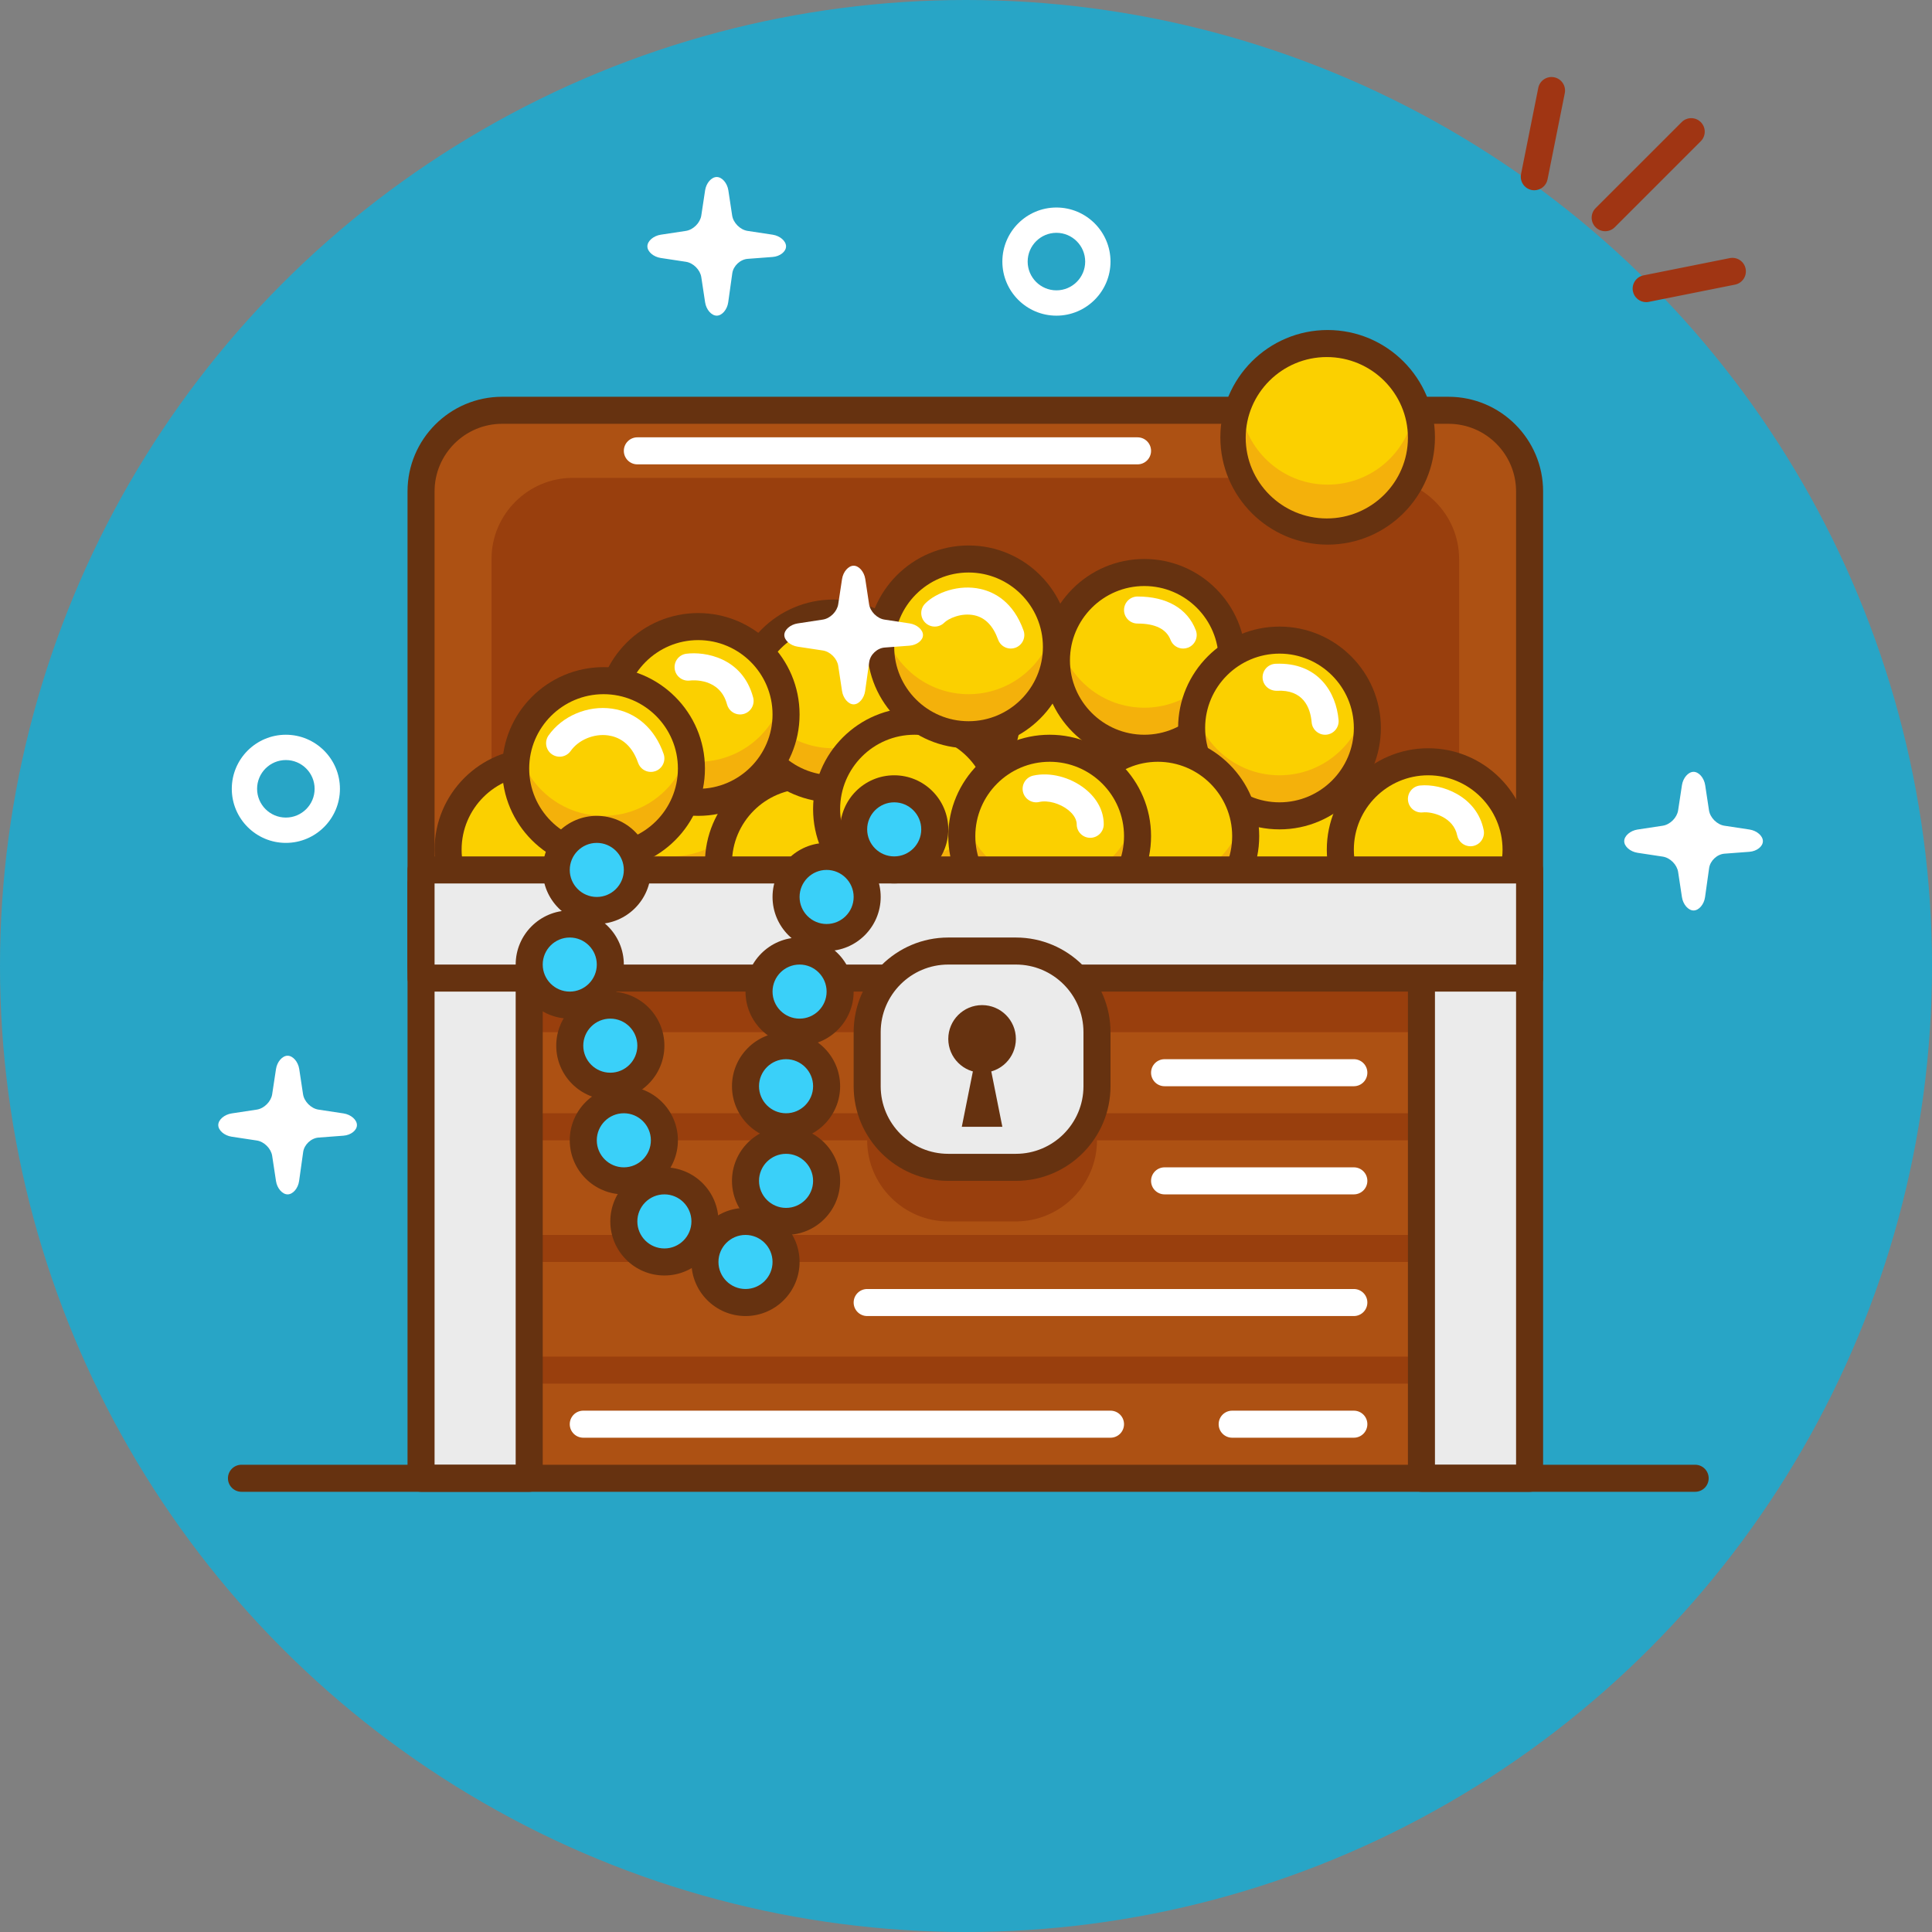 <?xml version="1.0" encoding="UTF-8"?>
<svg width="460px" height="460px" viewBox="0 0 460 460" version="1.1" xmlns="http://www.w3.org/2000/svg" xmlns:xlink="http://www.w3.org/1999/xlink">
    <rect x="0" y="0" width="460" height="460" fill="#808080" stroke="none"/>
    <!-- Generator: Sketch 3.8.1 (29687) - http://www.bohemiancoding.com/sketch -->
    <title>Group 5</title>
    <desc>Created with Sketch.</desc>
    <defs>
        <polygon id="path-1" points="0 412 412 412 412 0 0 0"></polygon>
    </defs>
    <g id="Page-1" stroke="none" stroke-width="1" fill="none" fill-rule="evenodd">
        <g id="Desktop-HD" transform="translate(-198, 88) scale(1, -1) translate(198, -88) translate(-918, -424)">
            <g id="Group-5" transform="translate(918, 140)">
                <circle id="Oval-137" fill="#28A5C6" cx="230" cy="230" r="230"></circle>
                <g id="Page-1" transform="translate(229, 240) scale(1, -1) translate(-229, -240) translate(23, 34)">
                    <path d="M228.528,41.433 C224.753,41.433 221.682,44.507 221.682,48.283 C221.682,52.058 224.753,55.129 228.528,55.129 C232.307,55.129 235.378,52.058 235.378,48.283 C235.378,44.507 232.307,41.433 228.528,41.433 M228.528,61.158 C221.431,61.158 215.657,55.383 215.657,48.283 C215.657,41.182 221.431,35.408 228.528,35.408 C235.629,35.408 241.407,41.182 241.407,48.283 C241.407,55.383 235.629,61.158 228.528,61.158" id="Fill-3" fill="#FFFFFF"></path>
                    <path d="M45.06,166.965 C41.284,166.965 38.213,170.039 38.213,173.814 C38.213,177.59 41.284,180.66 45.06,180.66 C48.838,180.66 51.909,177.59 51.909,173.814 C51.909,170.039 48.838,166.965 45.06,166.965 M45.06,186.689 C37.962,186.689 32.188,180.915 32.188,173.814 C32.188,166.714 37.962,160.939 45.06,160.939 C52.16,160.939 57.938,166.714 57.938,173.814 C57.938,180.915 52.16,186.689 45.06,186.689" id="Fill-5" fill="#FFFFFF"></path>
                    <path d="M396.736,186.279 C396.736,185.02 395.304,183.775 393.556,183.507 L387.563,182.6 C385.815,182.333 384.167,180.685 383.903,178.934 L382.998,172.953 C382.734,171.202 381.489,169.77 380.23,169.77 C378.975,169.77 377.726,171.202 377.462,172.95 L376.554,178.937 C376.291,180.685 374.643,182.333 372.895,182.6 L366.898,183.507 C365.15,183.775 363.718,185.02 363.718,186.279 C363.718,187.537 365.15,188.783 366.898,189.047 L372.892,189.955 C374.643,190.218 376.291,191.866 376.554,193.614 L377.462,199.601 C377.726,201.349 378.975,202.781 380.23,202.781 C381.489,202.781 382.722,201.349 382.966,199.595 L383.935,192.684 C384.183,190.93 385.828,189.388 387.592,189.256 L393.527,188.809 C395.291,188.677 396.736,187.537 396.736,186.279" id="Fill-7" fill="#FFFFFF"></path>
                    <path d="M164.156,44.654 C164.156,43.395 162.724,42.15 160.973,41.882 L154.986,40.975 C153.235,40.708 151.587,39.06 151.323,37.309 L150.419,31.328 C150.155,29.577 148.909,28.145 147.65,28.145 C146.392,28.145 145.146,29.577 144.882,31.325 L143.975,37.312 C143.711,39.06 142.063,40.708 140.312,40.975 L134.322,41.882 C132.571,42.15 131.138,43.395 131.138,44.654 C131.138,45.912 132.571,47.158 134.322,47.422 L140.312,48.33 C142.063,48.593 143.711,50.241 143.975,51.989 L144.882,57.976 C145.146,59.724 146.392,61.156 147.65,61.156 C148.909,61.156 150.139,59.724 150.386,57.97 L151.355,51.059 C151.603,49.305 153.248,47.763 155.012,47.631 L160.947,47.184 C162.711,47.052 164.156,45.912 164.156,44.654" id="Fill-9" fill="#FFFFFF"></path>
                    <path d="M61.986,253.872 C61.986,252.614 60.554,251.368 58.803,251.101 L52.816,250.193 C51.065,249.926 49.417,248.278 49.153,246.527 L48.248,240.547 C47.984,238.796 46.739,237.363 45.48,237.363 C44.222,237.363 42.976,238.796 42.712,240.544 L41.804,246.53 C41.541,248.278 39.893,249.926 38.142,250.193 L32.151,251.101 C30.4,251.368 28.968,252.614 28.968,253.872 C28.968,255.131 30.4,256.377 32.151,256.641 L38.142,257.548 C39.893,257.812 41.541,259.46 41.804,261.208 L42.712,267.195 C42.976,268.943 44.222,270.375 45.48,270.375 C46.739,270.375 47.972,268.943 48.216,267.188 L49.185,260.278 C49.433,258.524 51.078,256.982 52.842,256.85 L58.777,256.402 C60.541,256.27 61.986,255.131 61.986,253.872" id="Fill-11" fill="#FFFFFF"></path>
                    <path d="M77.25,103 C77.25,92.378 85.941,83.688 96.562,83.688 L321.875,83.688 C332.497,83.688 341.188,92.378 341.188,103 L341.188,215.656 C341.188,226.278 332.497,234.969 321.875,234.969 L96.562,234.969 C85.941,234.969 77.25,226.278 77.25,215.656 L77.25,103 Z" id="Fill-13" fill="#AD5113"></path>
                    <path d="M96.562,86.906 C87.688,86.906 80.469,94.126 80.469,103 L80.469,215.656 C80.469,224.53 87.688,231.75 96.562,231.75 L321.875,231.75 C330.749,231.75 337.969,224.53 337.969,215.656 L337.969,103 C337.969,94.126 330.749,86.906 321.875,86.906 L96.562,86.906 Z M321.875,238.188 L96.562,238.188 C84.138,238.188 74.031,228.077 74.031,215.656 L74.031,103 C74.031,90.576 84.138,80.469 96.562,80.469 L321.875,80.469 C334.296,80.469 344.406,90.576 344.406,103 L344.406,215.656 C344.406,228.077 334.296,238.188 321.875,238.188 L321.875,238.188 Z" id="Fill-15" fill="#663210"></path>
                    <path d="M94.029,119.094 C94.029,108.472 102.72,99.781 113.342,99.781 L305.095,99.781 C315.717,99.781 324.408,108.472 324.408,119.094 L324.408,193.125 C324.408,203.747 315.717,212.438 305.095,212.438 L113.342,212.438 C102.72,212.438 94.029,203.747 94.029,193.125 L94.029,119.094 Z" id="Fill-17" fill="#993F0D"></path>
                    <mask id="mask-2" fill="white">
                        <use xlink:href="#path-1"></use>
                    </mask>
                    <g id="Clip-20"></g>
                    <polygon id="Fill-19" fill="#AD5113" mask="url(#mask-2)" points="77.25 337.969 341.188 337.969 341.188 193.125 77.25 193.125"></polygon>
                    <polygon id="Fill-21" fill="#993F0D" mask="url(#mask-2)" points="77.25 231.75 341.188 231.75 341.188 206 77.25 206"></polygon>
                    <polygon id="Fill-22" fill="#993F0D" mask="url(#mask-2)" points="77.25 315.438 341.188 315.438 341.188 309 77.25 309"></polygon>
                    <polygon id="Fill-23" fill="#993F0D" mask="url(#mask-2)" points="77.25 286.469 341.188 286.469 341.188 280.031 77.25 280.031"></polygon>
                    <polygon id="Fill-24" fill="#993F0D" mask="url(#mask-2)" points="77.25 257.5 341.188 257.5 341.188 251.062 77.25 251.062"></polygon>
                    <polygon id="Fill-25" fill="#EBEBEB" mask="url(#mask-2)" points="77.25 337.969 103 337.969 103 196.344 77.25 196.344"></polygon>
                    <polygon id="Fill-26" fill="#EBEBEB" mask="url(#mask-2)" points="315.438 337.969 341.188 337.969 341.188 196.344 315.438 196.344"></polygon>
                    <path d="M125.531,188.297 C125.531,199.852 116.165,209.219 104.609,209.219 C93.054,209.219 83.688,199.852 83.688,188.297 C83.688,176.742 93.054,167.375 104.609,167.375 C116.165,167.375 125.531,176.742 125.531,188.297" id="Fill-27" fill="#FBD000" mask="url(#mask-2)"></path>
                    <path d="M104.609,199.562 C94.718,199.562 86.452,192.69 84.27,183.469 C83.903,185.02 83.688,186.63 83.688,188.297 C83.688,199.852 93.054,209.219 104.609,209.219 C116.165,209.219 125.531,199.852 125.531,188.297 C125.531,186.63 125.316,185.02 124.949,183.469 C122.766,192.69 114.501,199.562 104.609,199.562" id="Fill-28" fill="#F4B10B" mask="url(#mask-2)"></path>
                    <path d="M104.609,170.594 C94.847,170.594 86.906,178.534 86.906,188.297 C86.906,198.059 94.847,206 104.609,206 C114.372,206 122.312,198.059 122.312,188.297 C122.312,178.534 114.372,170.594 104.609,170.594 M104.609,212.438 C91.297,212.438 80.469,201.61 80.469,188.297 C80.469,174.984 91.297,164.156 104.609,164.156 C117.922,164.156 128.75,174.984 128.75,188.297 C128.75,201.61 117.922,212.438 104.609,212.438" id="Fill-29" fill="#663210" mask="url(#mask-2)"></path>
                    <path d="M157.719,178.641 C157.719,190.196 148.352,199.562 136.797,199.562 C125.242,199.562 115.875,190.196 115.875,178.641 C115.875,167.085 125.242,157.719 136.797,157.719 C148.352,157.719 157.719,167.085 157.719,178.641" id="Fill-30" fill="#FBD000" mask="url(#mask-2)"></path>
                    <path d="M136.797,189.906 C126.906,189.906 118.64,183.034 116.458,173.812 C116.091,175.364 115.875,176.973 115.875,178.641 C115.875,190.196 125.242,199.562 136.797,199.562 C148.352,199.562 157.719,190.196 157.719,178.641 C157.719,176.973 157.503,175.364 157.136,173.812 C154.954,183.034 146.688,189.906 136.797,189.906" id="Fill-31" fill="#F4B10B" mask="url(#mask-2)"></path>
                    <path d="M136.797,160.938 C127.034,160.938 119.094,168.878 119.094,178.641 C119.094,188.403 127.034,196.344 136.797,196.344 C146.559,196.344 154.5,188.403 154.5,178.641 C154.5,168.878 146.559,160.938 136.797,160.938 M136.797,202.781 C123.484,202.781 112.656,191.953 112.656,178.641 C112.656,165.328 123.484,154.5 136.797,154.5 C150.11,154.5 160.938,165.328 160.938,178.641 C160.938,191.953 150.11,202.781 136.797,202.781" id="Fill-32" fill="#663210" mask="url(#mask-2)"></path>
                    <path d="M189.906,191.516 C189.906,203.071 180.54,212.438 168.984,212.438 C157.429,212.438 148.062,203.071 148.062,191.516 C148.062,179.96 157.429,170.594 168.984,170.594 C180.54,170.594 189.906,179.96 189.906,191.516" id="Fill-33" fill="#FBD000" mask="url(#mask-2)"></path>
                    <path d="M168.984,202.781 C159.093,202.781 150.827,195.909 148.645,186.688 C148.278,188.239 148.062,189.848 148.062,191.516 C148.062,203.071 157.429,212.438 168.984,212.438 C180.54,212.438 189.906,203.071 189.906,191.516 C189.906,189.848 189.694,188.239 189.324,186.688 C187.141,195.909 178.872,202.781 168.984,202.781" id="Fill-34" fill="#F4B10B" mask="url(#mask-2)"></path>
                    <path d="M168.984,173.812 C159.222,173.812 151.281,181.753 151.281,191.516 C151.281,201.278 159.222,209.219 168.984,209.219 C178.747,209.219 186.688,201.278 186.688,191.516 C186.688,181.753 178.747,173.812 168.984,173.812 M168.984,215.656 C155.672,215.656 144.844,204.828 144.844,191.516 C144.844,178.203 155.672,167.375 168.984,167.375 C182.297,167.375 193.125,178.203 193.125,191.516 C193.125,204.828 182.297,215.656 168.984,215.656" id="Fill-35" fill="#663210" mask="url(#mask-2)"></path>
                    <path d="M257.5,165.766 C257.5,177.321 248.133,186.688 236.578,186.688 C225.023,186.688 215.656,177.321 215.656,165.766 C215.656,154.21 225.023,144.844 236.578,144.844 C248.133,144.844 257.5,154.21 257.5,165.766" id="Fill-36" fill="#FBD000" mask="url(#mask-2)"></path>
                    <path d="M236.578,177.031 C226.69,177.031 218.421,170.159 216.239,160.938 C215.869,162.489 215.656,164.098 215.656,165.766 C215.656,177.321 225.023,186.688 236.578,186.688 C248.133,186.688 257.5,177.321 257.5,165.766 C257.5,164.098 257.288,162.489 256.917,160.938 C254.735,170.159 246.466,177.031 236.578,177.031" id="Fill-37" fill="#F4B10B" mask="url(#mask-2)"></path>
                    <path d="M236.578,148.062 C226.819,148.062 218.875,156.003 218.875,165.766 C218.875,175.528 226.819,183.469 236.578,183.469 C246.337,183.469 254.281,175.528 254.281,165.766 C254.281,156.003 246.337,148.062 236.578,148.062 M236.578,189.906 C223.265,189.906 212.438,179.078 212.438,165.766 C212.438,152.453 223.265,141.625 236.578,141.625 C249.891,141.625 260.719,152.453 260.719,165.766 C260.719,179.078 249.891,189.906 236.578,189.906" id="Fill-38" fill="#663210" mask="url(#mask-2)"></path>
                    <path d="M270.375,143.234 C270.375,154.79 261.008,164.156 249.453,164.156 C237.898,164.156 228.531,154.79 228.531,143.234 C228.531,131.679 237.898,122.312 249.453,122.312 C261.008,122.312 270.375,131.679 270.375,143.234" id="Fill-39" fill="#FBD000" mask="url(#mask-2)"></path>
                    <path d="M249.453,154.5 C239.565,154.5 231.296,147.628 229.114,138.406 C228.744,139.958 228.531,141.567 228.531,143.234 C228.531,154.79 237.898,164.156 249.453,164.156 C261.008,164.156 270.375,154.79 270.375,143.234 C270.375,141.567 270.163,139.958 269.792,138.406 C267.61,147.628 259.341,154.5 249.453,154.5" id="Fill-40" fill="#F4B10B" mask="url(#mask-2)"></path>
                    <path d="M249.453,125.531 C239.694,125.531 231.75,133.472 231.75,143.234 C231.75,152.997 239.694,160.938 249.453,160.938 C259.212,160.938 267.156,152.997 267.156,143.234 C267.156,133.472 259.212,125.531 249.453,125.531 M249.453,167.375 C236.14,167.375 225.312,156.547 225.312,143.234 C225.312,129.922 236.14,119.094 249.453,119.094 C262.766,119.094 273.594,129.922 273.594,143.234 C273.594,156.547 262.766,167.375 249.453,167.375" id="Fill-41" fill="#663210" mask="url(#mask-2)"></path>
                    <path d="M312.219,191.516 C312.219,203.071 302.852,212.438 291.297,212.438 C279.742,212.438 270.375,203.071 270.375,191.516 C270.375,179.96 279.742,170.594 291.297,170.594 C302.852,170.594 312.219,179.96 312.219,191.516" id="Fill-42" fill="#FBD000" mask="url(#mask-2)"></path>
                    <path d="M291.297,202.781 C281.409,202.781 273.14,195.909 270.958,186.688 C270.587,188.239 270.375,189.848 270.375,191.516 C270.375,203.071 279.742,212.438 291.297,212.438 C302.852,212.438 312.219,203.071 312.219,191.516 C312.219,189.848 312.006,188.239 311.636,186.688 C309.454,195.909 301.185,202.781 291.297,202.781" id="Fill-43" fill="#F4B10B" mask="url(#mask-2)"></path>
                    <path d="M291.297,173.812 C281.538,173.812 273.594,181.753 273.594,191.516 C273.594,201.278 281.538,209.219 291.297,209.219 C301.056,209.219 309,201.278 309,191.516 C309,181.753 301.056,173.812 291.297,173.812 M291.297,215.656 C277.984,215.656 267.156,204.828 267.156,191.516 C267.156,178.203 277.984,167.375 291.297,167.375 C304.61,167.375 315.438,178.203 315.438,191.516 C315.438,204.828 304.61,215.656 291.297,215.656" id="Fill-44" fill="#663210" mask="url(#mask-2)"></path>
                    <path d="M337.969,188.297 C337.969,199.852 328.602,209.219 317.047,209.219 C305.492,209.219 296.125,199.852 296.125,188.297 C296.125,176.742 305.492,167.375 317.047,167.375 C328.602,167.375 337.969,176.742 337.969,188.297" id="Fill-45" fill="#FBD000" mask="url(#mask-2)"></path>
                    <path d="M317.047,199.562 C307.159,199.562 298.89,192.69 296.708,183.469 C296.337,185.02 296.125,186.63 296.125,188.297 C296.125,199.852 305.492,209.219 317.047,209.219 C328.602,209.219 337.969,199.852 337.969,188.297 C337.969,186.63 337.756,185.02 337.386,183.469 C335.204,192.69 326.935,199.562 317.047,199.562" id="Fill-46" fill="#F4B10B" mask="url(#mask-2)"></path>
                    <path d="M317.047,170.594 C307.288,170.594 299.344,178.534 299.344,188.297 C299.344,198.059 307.288,206 317.047,206 C326.806,206 334.75,198.059 334.75,188.297 C334.75,178.534 326.806,170.594 317.047,170.594 M317.047,212.438 C303.734,212.438 292.906,201.61 292.906,188.297 C292.906,174.984 303.734,164.156 317.047,164.156 C330.36,164.156 341.188,174.984 341.188,188.297 C341.188,201.61 330.36,212.438 317.047,212.438" id="Fill-47" fill="#663210" mask="url(#mask-2)"></path>
                    <path d="M302.562,159.328 C302.562,170.883 293.196,180.25 281.641,180.25 C270.085,180.25 260.719,170.883 260.719,159.328 C260.719,147.773 270.085,138.406 281.641,138.406 C293.196,138.406 302.562,147.773 302.562,159.328" id="Fill-48" fill="#FBD000" mask="url(#mask-2)"></path>
                    <path d="M281.641,170.594 C271.753,170.594 263.484,163.722 261.301,154.5 C260.931,156.051 260.719,157.661 260.719,159.328 C260.719,170.883 270.085,180.25 281.641,180.25 C293.196,180.25 302.562,170.883 302.562,159.328 C302.562,157.661 302.35,156.051 301.98,154.5 C299.798,163.722 291.529,170.594 281.641,170.594" id="Fill-49" fill="#F4B10B" mask="url(#mask-2)"></path>
                    <path d="M281.641,141.625 C271.881,141.625 263.938,149.566 263.938,159.328 C263.938,169.091 271.881,177.031 281.641,177.031 C291.4,177.031 299.344,169.091 299.344,159.328 C299.344,149.566 291.4,141.625 281.641,141.625 M281.641,183.469 C268.328,183.469 257.5,172.641 257.5,159.328 C257.5,146.015 268.328,135.188 281.641,135.188 C294.953,135.188 305.781,146.015 305.781,159.328 C305.781,172.641 294.953,183.469 281.641,183.469" id="Fill-50" fill="#663210" mask="url(#mask-2)"></path>
                    <path d="M273.594,185.078 C273.594,196.633 264.227,206 252.672,206 C241.117,206 231.75,196.633 231.75,185.078 C231.75,173.523 241.117,164.156 252.672,164.156 C264.227,164.156 273.594,173.523 273.594,185.078" id="Fill-51" fill="#FBD000" mask="url(#mask-2)"></path>
                    <path d="M252.672,196.344 C242.784,196.344 234.515,189.472 232.333,180.25 C231.962,181.801 231.75,183.411 231.75,185.078 C231.75,196.633 241.117,206 252.672,206 C264.227,206 273.594,196.633 273.594,185.078 C273.594,183.411 273.381,181.801 273.011,180.25 C270.829,189.472 262.56,196.344 252.672,196.344" id="Fill-52" fill="#F4B10B" mask="url(#mask-2)"></path>
                    <path d="M252.672,167.375 C242.913,167.375 234.969,175.316 234.969,185.078 C234.969,194.841 242.913,202.781 252.672,202.781 C262.431,202.781 270.375,194.841 270.375,185.078 C270.375,175.316 262.431,167.375 252.672,167.375 M252.672,209.219 C239.359,209.219 228.531,198.391 228.531,185.078 C228.531,171.765 239.359,160.938 252.672,160.938 C265.985,160.938 276.812,171.765 276.812,185.078 C276.812,198.391 265.985,209.219 252.672,209.219" id="Fill-53" fill="#663210" mask="url(#mask-2)"></path>
                    <path d="M196.344,152.891 C196.344,164.446 186.977,173.812 175.422,173.812 C163.867,173.812 154.5,164.446 154.5,152.891 C154.5,141.335 163.867,131.969 175.422,131.969 C186.977,131.969 196.344,141.335 196.344,152.891" id="Fill-54" fill="#FBD000" mask="url(#mask-2)"></path>
                    <path d="M175.422,164.156 C165.534,164.156 157.265,157.284 155.083,148.062 C154.712,149.614 154.5,151.223 154.5,152.891 C154.5,164.446 163.867,173.812 175.422,173.812 C186.977,173.812 196.344,164.446 196.344,152.891 C196.344,151.223 196.131,149.614 195.761,148.062 C193.579,157.284 185.31,164.156 175.422,164.156" id="Fill-55" fill="#F4B10B" mask="url(#mask-2)"></path>
                    <path d="M175.422,135.188 C165.659,135.188 157.719,143.128 157.719,152.891 C157.719,162.653 165.659,170.594 175.422,170.594 C185.184,170.594 193.125,162.653 193.125,152.891 C193.125,143.128 185.184,135.188 175.422,135.188 M175.422,177.031 C162.109,177.031 151.281,166.203 151.281,152.891 C151.281,139.578 162.109,128.75 175.422,128.75 C188.735,128.75 199.562,139.578 199.562,152.891 C199.562,166.203 188.735,177.031 175.422,177.031" id="Fill-56" fill="#663210" mask="url(#mask-2)"></path>
                    <path d="M215.656,178.641 C215.656,190.196 206.29,199.562 194.734,199.562 C183.179,199.562 173.812,190.196 173.812,178.641 C173.812,167.085 183.179,157.719 194.734,157.719 C206.29,157.719 215.656,167.085 215.656,178.641" id="Fill-57" fill="#FBD000" mask="url(#mask-2)"></path>
                    <path d="M194.734,189.906 C184.846,189.906 176.577,183.034 174.395,173.812 C174.025,175.364 173.812,176.973 173.812,178.641 C173.812,190.196 183.179,199.562 194.734,199.562 C206.29,199.562 215.656,190.196 215.656,178.641 C215.656,176.973 215.444,175.364 215.074,173.812 C212.891,183.034 204.622,189.906 194.734,189.906" id="Fill-58" fill="#F4B10B" mask="url(#mask-2)"></path>
                    <path d="M194.734,160.938 C184.972,160.938 177.031,168.878 177.031,178.641 C177.031,188.403 184.972,196.344 194.734,196.344 C204.497,196.344 212.438,188.403 212.438,178.641 C212.438,168.878 204.497,160.938 194.734,160.938 M194.734,202.781 C181.422,202.781 170.594,191.953 170.594,178.641 C170.594,165.328 181.422,154.5 194.734,154.5 C208.047,154.5 218.875,165.328 218.875,178.641 C218.875,191.953 208.047,202.781 194.734,202.781" id="Fill-59" fill="#663210" mask="url(#mask-2)"></path>
                    <path d="M164.156,156.109 C164.156,167.665 154.79,177.031 143.234,177.031 C131.679,177.031 122.312,167.665 122.312,156.109 C122.312,144.554 131.679,135.188 143.234,135.188 C154.79,135.188 164.156,144.554 164.156,156.109" id="Fill-60" fill="#FBD000" mask="url(#mask-2)"></path>
                    <path d="M143.234,167.375 C133.346,167.375 125.077,160.503 122.895,151.281 C122.525,152.833 122.312,154.442 122.312,156.109 C122.312,167.665 131.679,177.031 143.234,177.031 C154.79,177.031 164.156,167.665 164.156,156.109 C164.156,154.442 163.944,152.833 163.574,151.281 C161.391,160.503 153.122,167.375 143.234,167.375" id="Fill-61" fill="#F4B10B" mask="url(#mask-2)"></path>
                    <path d="M143.234,138.406 C133.472,138.406 125.531,146.347 125.531,156.109 C125.531,165.872 133.472,173.812 143.234,173.812 C152.997,173.812 160.938,165.872 160.938,156.109 C160.938,146.347 152.997,138.406 143.234,138.406 M143.234,180.25 C129.922,180.25 119.094,169.422 119.094,156.109 C119.094,142.797 129.922,131.969 143.234,131.969 C156.547,131.969 167.375,142.797 167.375,156.109 C167.375,169.422 156.547,180.25 143.234,180.25" id="Fill-62" fill="#663210" mask="url(#mask-2)"></path>
                    <path d="M228.531,140.016 C228.531,151.571 219.165,160.938 207.609,160.938 C196.054,160.938 186.688,151.571 186.688,140.016 C186.688,128.46 196.054,119.094 207.609,119.094 C219.165,119.094 228.531,128.46 228.531,140.016" id="Fill-63" fill="#FBD000" mask="url(#mask-2)"></path>
                    <path d="M207.609,151.281 C197.721,151.281 189.452,144.409 187.27,135.188 C186.9,136.739 186.688,138.348 186.688,140.016 C186.688,151.571 196.054,160.938 207.609,160.938 C219.165,160.938 228.531,151.571 228.531,140.016 C228.531,138.348 228.319,136.739 227.949,135.188 C225.766,144.409 217.497,151.281 207.609,151.281" id="Fill-64" fill="#F4B10B" mask="url(#mask-2)"></path>
                    <path d="M207.609,122.312 C197.847,122.312 189.906,130.253 189.906,140.016 C189.906,149.778 197.847,157.719 207.609,157.719 C217.369,157.719 225.312,149.778 225.312,140.016 C225.312,130.253 217.369,122.312 207.609,122.312 M207.609,164.156 C194.297,164.156 183.469,153.328 183.469,140.016 C183.469,126.703 194.297,115.875 207.609,115.875 C220.922,115.875 231.75,126.703 231.75,140.016 C231.75,153.328 220.922,164.156 207.609,164.156" id="Fill-65" fill="#663210" mask="url(#mask-2)"></path>
                    <path d="M141.625,168.984 C141.625,180.54 132.258,189.906 120.703,189.906 C109.148,189.906 99.781,180.54 99.781,168.984 C99.781,157.429 109.148,148.062 120.703,148.062 C132.258,148.062 141.625,157.429 141.625,168.984" id="Fill-66" fill="#FBD000" mask="url(#mask-2)"></path>
                    <path d="M120.703,180.25 C110.815,180.25 102.546,173.378 100.364,164.156 C99.994,165.708 99.781,167.317 99.781,168.984 C99.781,180.54 109.148,189.906 120.703,189.906 C132.258,189.906 141.625,180.54 141.625,168.984 C141.625,167.317 141.413,165.708 141.042,164.156 C138.86,173.378 130.591,180.25 120.703,180.25" id="Fill-67" fill="#F4B10B" mask="url(#mask-2)"></path>
                    <path d="M120.703,151.281 C110.941,151.281 103,159.222 103,168.984 C103,178.747 110.941,186.688 120.703,186.688 C130.466,186.688 138.406,178.747 138.406,168.984 C138.406,159.222 130.466,151.281 120.703,151.281 M120.703,193.125 C107.39,193.125 96.562,182.297 96.562,168.984 C96.562,155.672 107.39,144.844 120.703,144.844 C134.016,144.844 144.844,155.672 144.844,168.984 C144.844,182.297 134.016,193.125 120.703,193.125" id="Fill-68" fill="#663210" mask="url(#mask-2)"></path>
                    <path d="M247.844,185.078 C247.844,196.633 238.477,206 226.922,206 C215.367,206 206,196.633 206,185.078 C206,173.523 215.367,164.156 226.922,164.156 C238.477,164.156 247.844,173.523 247.844,185.078" id="Fill-69" fill="#FBD000" mask="url(#mask-2)"></path>
                    <path d="M226.922,196.344 C217.034,196.344 208.765,189.472 206.583,180.25 C206.212,181.801 206,183.411 206,185.078 C206,196.633 215.367,206 226.922,206 C238.477,206 247.844,196.633 247.844,185.078 C247.844,183.411 247.631,181.801 247.261,180.25 C245.079,189.472 236.81,196.344 226.922,196.344" id="Fill-70" fill="#F4B10B" mask="url(#mask-2)"></path>
                    <path d="M226.922,167.375 C217.163,167.375 209.219,175.316 209.219,185.078 C209.219,194.841 217.163,202.781 226.922,202.781 C236.681,202.781 244.625,194.841 244.625,185.078 C244.625,175.316 236.681,167.375 226.922,167.375 M226.922,209.219 C213.609,209.219 202.781,198.391 202.781,185.078 C202.781,171.765 213.609,160.938 226.922,160.938 C240.235,160.938 251.062,171.765 251.062,185.078 C251.062,198.391 240.235,209.219 226.922,209.219" id="Fill-71" fill="#663210" mask="url(#mask-2)"></path>
                    <path d="M80.469,334.75 L99.781,334.75 L99.781,199.562 L80.469,199.562 L80.469,334.75 Z M103,341.188 L77.25,341.188 C75.473,341.188 74.031,339.749 74.031,337.969 L74.031,196.344 C74.031,194.567 75.473,193.125 77.25,193.125 L103,193.125 C104.777,193.125 106.219,194.567 106.219,196.344 L106.219,337.969 C106.219,339.749 104.777,341.188 103,341.188 L103,341.188 Z" id="Fill-72" fill="#663210" mask="url(#mask-2)"></path>
                    <path d="M318.656,334.75 L337.969,334.75 L337.969,199.562 L318.656,199.562 L318.656,334.75 Z M341.188,341.188 L315.438,341.188 C313.658,341.188 312.219,339.749 312.219,337.969 L312.219,196.344 C312.219,194.567 313.658,193.125 315.438,193.125 L341.188,193.125 C342.967,193.125 344.406,194.567 344.406,196.344 L344.406,337.969 C344.406,339.749 342.967,341.188 341.188,341.188 L341.188,341.188 Z" id="Fill-73" fill="#663210" mask="url(#mask-2)"></path>
                    <polygon id="Fill-74" fill="#EBEBEB" mask="url(#mask-2)" points="77.25 218.875 341.188 218.875 341.188 193.125 77.25 193.125"></polygon>
                    <path d="M238.188,257.5 C238.188,268.122 229.497,276.812 218.875,276.812 L202.781,276.812 C192.159,276.812 183.469,268.122 183.469,257.5 L183.469,244.625 C183.469,234.003 192.159,225.312 202.781,225.312 L218.875,225.312 C229.497,225.312 238.188,234.003 238.188,244.625 L238.188,257.5 Z" id="Fill-75" fill="#993F0D" mask="url(#mask-2)"></path>
                    <path d="M80.469,215.656 L337.969,215.656 L337.969,196.344 L80.469,196.344 L80.469,215.656 Z M341.188,222.094 L77.25,222.094 C75.473,222.094 74.031,220.655 74.031,218.875 L74.031,193.125 C74.031,191.348 75.473,189.906 77.25,189.906 L341.188,189.906 C342.967,189.906 344.406,191.348 344.406,193.125 L344.406,218.875 C344.406,220.655 342.967,222.094 341.188,222.094 L341.188,222.094 Z" id="Fill-76" fill="#663210" mask="url(#mask-2)"></path>
                    <path d="M238.188,244.625 C238.188,255.247 229.497,263.938 218.875,263.938 L202.781,263.938 C192.159,263.938 183.469,255.247 183.469,244.625 L183.469,231.75 C183.469,221.128 192.159,212.438 202.781,212.438 L218.875,212.438 C229.497,212.438 238.188,221.128 238.188,231.75 L238.188,244.625 Z" id="Fill-77" fill="#EBEBEB" mask="url(#mask-2)"></path>
                    <path d="M380.608,341.188 L34.492,341.188 C32.716,341.188 31.274,339.749 31.274,337.969 C31.274,336.189 32.716,334.75 34.492,334.75 L380.608,334.75 C382.388,334.75 383.827,336.189 383.827,337.969 C383.827,339.749 382.388,341.188 380.608,341.188" id="Fill-78" fill="#663210" mask="url(#mask-2)"></path>
                    <path d="M202.781,215.656 C193.907,215.656 186.688,222.876 186.688,231.75 L186.688,244.625 C186.688,253.499 193.907,260.719 202.781,260.719 L218.875,260.719 C227.749,260.719 234.969,253.499 234.969,244.625 L234.969,231.75 C234.969,222.876 227.749,215.656 218.875,215.656 L202.781,215.656 Z M218.875,267.156 L202.781,267.156 C190.357,267.156 180.25,257.046 180.25,244.625 L180.25,231.75 C180.25,219.329 190.357,209.219 202.781,209.219 L218.875,209.219 C231.296,209.219 241.406,219.329 241.406,231.75 L241.406,244.625 C241.406,257.046 231.296,267.156 218.875,267.156 L218.875,267.156 Z" id="Fill-79" fill="#663210" mask="url(#mask-2)"></path>
                    <path d="M128.75,193.125 C128.75,198.458 124.427,202.781 119.094,202.781 C113.76,202.781 109.438,198.458 109.438,193.125 C109.438,187.792 113.76,183.469 119.094,183.469 C124.427,183.469 128.75,187.792 128.75,193.125" id="Fill-80" fill="#3AD0F9" mask="url(#mask-2)"></path>
                    <path d="M119.094,186.688 C115.543,186.688 112.656,189.575 112.656,193.125 C112.656,196.675 115.543,199.562 119.094,199.562 C122.644,199.562 125.531,196.675 125.531,193.125 C125.531,189.575 122.644,186.688 119.094,186.688 M119.094,206 C111.993,206 106.219,200.226 106.219,193.125 C106.219,186.024 111.993,180.25 119.094,180.25 C126.194,180.25 131.969,186.024 131.969,193.125 C131.969,200.226 126.194,206 119.094,206" id="Fill-81" fill="#663210" mask="url(#mask-2)"></path>
                    <path d="M122.312,215.656 C122.312,220.99 117.99,225.312 112.656,225.312 C107.323,225.312 103,220.99 103,215.656 C103,210.323 107.323,206 112.656,206 C117.99,206 122.312,210.323 122.312,215.656" id="Fill-82" fill="#3AD0F9" mask="url(#mask-2)"></path>
                    <path d="M112.656,209.219 C109.106,209.219 106.219,212.106 106.219,215.656 C106.219,219.203 109.106,222.094 112.656,222.094 C116.207,222.094 119.094,219.203 119.094,215.656 C119.094,212.106 116.207,209.219 112.656,209.219 M112.656,228.531 C105.556,228.531 99.781,222.757 99.781,215.656 C99.781,208.556 105.556,202.781 112.656,202.781 C119.757,202.781 125.531,208.556 125.531,215.656 C125.531,222.757 119.757,228.531 112.656,228.531" id="Fill-83" fill="#663210" mask="url(#mask-2)"></path>
                    <path d="M131.969,234.969 C131.969,240.302 127.646,244.625 122.312,244.625 C116.979,244.625 112.656,240.302 112.656,234.969 C112.656,229.635 116.979,225.312 122.312,225.312 C127.646,225.312 131.969,229.635 131.969,234.969" id="Fill-84" fill="#3AD0F9" mask="url(#mask-2)"></path>
                    <path d="M122.312,228.531 C118.762,228.531 115.875,231.418 115.875,234.969 C115.875,238.516 118.762,241.406 122.312,241.406 C125.863,241.406 128.75,238.516 128.75,234.969 C128.75,231.418 125.863,228.531 122.312,228.531 M122.312,247.844 C115.212,247.844 109.438,242.069 109.438,234.969 C109.438,227.868 115.212,222.094 122.312,222.094 C129.413,222.094 135.188,227.868 135.188,234.969 C135.188,242.069 129.413,247.844 122.312,247.844" id="Fill-85" fill="#663210" mask="url(#mask-2)"></path>
                    <path d="M135.188,257.5 C135.188,262.833 130.865,267.156 125.531,267.156 C120.198,267.156 115.875,262.833 115.875,257.5 C115.875,252.167 120.198,247.844 125.531,247.844 C130.865,247.844 135.188,252.167 135.188,257.5" id="Fill-86" fill="#3AD0F9" mask="url(#mask-2)"></path>
                    <path d="M125.531,251.062 C121.981,251.062 119.094,253.95 119.094,257.5 C119.094,261.047 121.981,263.938 125.531,263.938 C129.082,263.938 131.969,261.047 131.969,257.5 C131.969,253.95 129.082,251.062 125.531,251.062 M125.531,270.375 C118.431,270.375 112.656,264.601 112.656,257.5 C112.656,250.399 118.431,244.625 125.531,244.625 C132.632,244.625 138.406,250.399 138.406,257.5 C138.406,264.601 132.632,270.375 125.531,270.375" id="Fill-87" fill="#663210" mask="url(#mask-2)"></path>
                    <path d="M144.844,276.812 C144.844,282.146 140.521,286.469 135.188,286.469 C129.854,286.469 125.531,282.146 125.531,276.812 C125.531,271.479 129.854,267.156 135.188,267.156 C140.521,267.156 144.844,271.479 144.844,276.812" id="Fill-88" fill="#3AD0F9" mask="url(#mask-2)"></path>
                    <path d="M135.188,270.375 C131.637,270.375 128.75,273.262 128.75,276.812 C128.75,280.36 131.637,283.25 135.188,283.25 C138.738,283.25 141.625,280.36 141.625,276.812 C141.625,273.262 138.738,270.375 135.188,270.375 M135.188,289.688 C128.087,289.688 122.312,283.913 122.312,276.812 C122.312,269.712 128.087,263.938 135.188,263.938 C142.288,263.938 148.062,269.712 148.062,276.812 C148.062,283.913 142.288,289.688 135.188,289.688" id="Fill-89" fill="#663210" mask="url(#mask-2)"></path>
                    <path d="M164.156,286.469 C164.156,291.802 159.833,296.125 154.5,296.125 C149.167,296.125 144.844,291.802 144.844,286.469 C144.844,281.135 149.167,276.812 154.5,276.812 C159.833,276.812 164.156,281.135 164.156,286.469" id="Fill-90" fill="#3AD0F9" mask="url(#mask-2)"></path>
                    <path d="M154.5,280.031 C150.95,280.031 148.062,282.918 148.062,286.469 C148.062,290.016 150.95,292.906 154.5,292.906 C158.05,292.906 160.938,290.016 160.938,286.469 C160.938,282.918 158.05,280.031 154.5,280.031 M154.5,299.344 C147.399,299.344 141.625,293.569 141.625,286.469 C141.625,279.368 147.399,273.594 154.5,273.594 C161.601,273.594 167.375,279.368 167.375,286.469 C167.375,293.569 161.601,299.344 154.5,299.344" id="Fill-91" fill="#663210" mask="url(#mask-2)"></path>
                    <path d="M173.812,267.156 C173.812,272.49 169.49,276.812 164.156,276.812 C158.823,276.812 154.5,272.49 154.5,267.156 C154.5,261.823 158.823,257.5 164.156,257.5 C169.49,257.5 173.812,261.823 173.812,267.156" id="Fill-92" fill="#3AD0F9" mask="url(#mask-2)"></path>
                    <path d="M164.156,260.719 C160.606,260.719 157.719,263.606 157.719,267.156 C157.719,270.703 160.606,273.594 164.156,273.594 C167.707,273.594 170.594,270.703 170.594,267.156 C170.594,263.606 167.707,260.719 164.156,260.719 M164.156,280.031 C157.056,280.031 151.281,274.257 151.281,267.156 C151.281,260.056 157.056,254.281 164.156,254.281 C171.257,254.281 177.031,260.056 177.031,267.156 C177.031,274.257 171.257,280.031 164.156,280.031" id="Fill-93" fill="#663210" mask="url(#mask-2)"></path>
                    <path d="M173.812,244.625 C173.812,249.958 169.49,254.281 164.156,254.281 C158.823,254.281 154.5,249.958 154.5,244.625 C154.5,239.292 158.823,234.969 164.156,234.969 C169.49,234.969 173.812,239.292 173.812,244.625" id="Fill-94" fill="#3AD0F9" mask="url(#mask-2)"></path>
                    <path d="M164.156,238.188 C160.606,238.188 157.719,241.075 157.719,244.625 C157.719,248.172 160.606,251.062 164.156,251.062 C167.707,251.062 170.594,248.172 170.594,244.625 C170.594,241.075 167.707,238.188 164.156,238.188 M164.156,257.5 C157.056,257.5 151.281,251.726 151.281,244.625 C151.281,237.524 157.056,231.75 164.156,231.75 C171.257,231.75 177.031,237.524 177.031,244.625 C177.031,251.726 171.257,257.5 164.156,257.5" id="Fill-95" fill="#663210" mask="url(#mask-2)"></path>
                    <path d="M177.031,222.094 C177.031,227.427 172.708,231.75 167.375,231.75 C162.042,231.75 157.719,227.427 157.719,222.094 C157.719,216.76 162.042,212.438 167.375,212.438 C172.708,212.438 177.031,216.76 177.031,222.094" id="Fill-96" fill="#3AD0F9" mask="url(#mask-2)"></path>
                    <path d="M167.375,215.656 C163.825,215.656 160.938,218.543 160.938,222.094 C160.938,225.641 163.825,228.531 167.375,228.531 C170.925,228.531 173.812,225.641 173.812,222.094 C173.812,218.543 170.925,215.656 167.375,215.656 M167.375,234.969 C160.274,234.969 154.5,229.194 154.5,222.094 C154.5,214.993 160.274,209.219 167.375,209.219 C174.476,209.219 180.25,214.993 180.25,222.094 C180.25,229.194 174.476,234.969 167.375,234.969" id="Fill-97" fill="#663210" mask="url(#mask-2)"></path>
                    <path d="M183.469,199.562 C183.469,204.896 179.143,209.219 173.812,209.219 C168.479,209.219 164.156,204.896 164.156,199.562 C164.156,194.229 168.479,189.906 173.812,189.906 C179.143,189.906 183.469,194.229 183.469,199.562" id="Fill-98" fill="#3AD0F9" mask="url(#mask-2)"></path>
                    <path d="M173.812,193.125 C170.262,193.125 167.375,196.012 167.375,199.562 C167.375,203.113 170.262,206 173.812,206 C177.363,206 180.25,203.113 180.25,199.562 C180.25,196.012 177.363,193.125 173.812,193.125 M173.812,212.438 C166.712,212.438 160.938,206.663 160.938,199.562 C160.938,192.462 166.712,186.688 173.812,186.688 C180.913,186.688 186.688,192.462 186.688,199.562 C186.688,206.663 180.913,212.438 173.812,212.438" id="Fill-99" fill="#663210" mask="url(#mask-2)"></path>
                    <path d="M199.562,183.469 C199.562,188.802 195.237,193.125 189.906,193.125 C184.576,193.125 180.25,188.802 180.25,183.469 C180.25,178.135 184.576,173.812 189.906,173.812 C195.237,173.812 199.562,178.135 199.562,183.469" id="Fill-100" fill="#3AD0F9" mask="url(#mask-2)"></path>
                    <path d="M189.906,177.031 C186.356,177.031 183.469,179.918 183.469,183.469 C183.469,187.019 186.356,189.906 189.906,189.906 C193.457,189.906 196.344,187.019 196.344,183.469 C196.344,179.918 193.457,177.031 189.906,177.031 M189.906,196.344 C182.806,196.344 177.031,190.569 177.031,183.469 C177.031,176.368 182.806,170.594 189.906,170.594 C197.007,170.594 202.781,176.368 202.781,183.469 C202.781,190.569 197.007,196.344 189.906,196.344" id="Fill-101" fill="#663210" mask="url(#mask-2)"></path>
                    <path d="M218.875,233.359 C218.875,237.804 215.273,241.406 210.828,241.406 C206.383,241.406 202.781,237.804 202.781,233.359 C202.781,228.914 206.383,225.312 210.828,225.312 C215.273,225.312 218.875,228.914 218.875,233.359" id="Fill-102" fill="#663210" mask="url(#mask-2)"></path>
                    <polygon id="Fill-103" fill="#663210" mask="url(#mask-2)" points="215.656 254.281 206 254.281 209.219 238.188 212.438 238.188"></polygon>
                    <path d="M299.344,299.344 L183.469,299.344 C181.692,299.344 180.25,297.905 180.25,296.125 C180.25,294.345 181.692,292.906 183.469,292.906 L299.344,292.906 C301.124,292.906 302.562,294.345 302.562,296.125 C302.562,297.905 301.124,299.344 299.344,299.344" id="Fill-104" fill="#FFFFFF" mask="url(#mask-2)"></path>
                    <path d="M299.344,328.312 L270.375,328.312 C268.595,328.312 267.156,326.874 267.156,325.094 C267.156,323.314 268.595,321.875 270.375,321.875 L299.344,321.875 C301.124,321.875 302.562,323.314 302.562,325.094 C302.562,326.874 301.124,328.312 299.344,328.312" id="Fill-105" fill="#FFFFFF" mask="url(#mask-2)"></path>
                    <path d="M241.406,328.312 L115.875,328.312 C114.098,328.312 112.656,326.874 112.656,325.094 C112.656,323.314 114.098,321.875 115.875,321.875 L241.406,321.875 C243.186,321.875 244.625,323.314 244.625,325.094 C244.625,326.874 243.186,328.312 241.406,328.312" id="Fill-106" fill="#FFFFFF" mask="url(#mask-2)"></path>
                    <path d="M299.344,270.375 L254.281,270.375 C252.501,270.375 251.062,268.936 251.062,267.156 C251.062,265.376 252.501,263.938 254.281,263.938 L299.344,263.938 C301.124,263.938 302.562,265.376 302.562,267.156 C302.562,268.936 301.124,270.375 299.344,270.375" id="Fill-107" fill="#FFFFFF" mask="url(#mask-2)"></path>
                    <path d="M299.344,244.625 L254.281,244.625 C252.501,244.625 251.062,243.186 251.062,241.406 C251.062,239.626 252.501,238.188 254.281,238.188 L299.344,238.188 C301.124,238.188 302.562,239.626 302.562,241.406 C302.562,243.186 301.124,244.625 299.344,244.625" id="Fill-108" fill="#FFFFFF" mask="url(#mask-2)"></path>
                    <path d="M309,96.562 L273.594,96.562 C271.814,96.562 270.375,95.121 270.375,93.344 C270.375,91.567 271.814,90.125 273.594,90.125 L309,90.125 C310.78,90.125 312.219,91.567 312.219,93.344 C312.219,95.121 310.78,96.562 309,96.562" id="Fill-109" fill="#FFFFFF" mask="url(#mask-2)"></path>
                    <path d="M247.844,96.562 L128.75,96.562 C126.973,96.562 125.531,95.121 125.531,93.344 C125.531,91.567 126.973,90.125 128.75,90.125 L247.844,90.125 C249.624,90.125 251.062,91.567 251.062,93.344 C251.062,95.121 249.624,96.562 247.844,96.562" id="Fill-110" fill="#FFFFFF" mask="url(#mask-2)"></path>
                    <path d="M359.186,41.052 C358.362,41.052 357.538,40.736 356.91,40.109 C355.652,38.85 355.652,36.813 356.91,35.557 L377.395,15.076 C378.653,13.818 380.691,13.818 381.946,15.076 C383.204,16.332 383.204,18.372 381.946,19.628 L361.462,40.109 C360.834,40.736 360.01,41.052 359.186,41.052" id="Fill-111" fill="#A03513" mask="url(#mask-2)"></path>
                    <path d="M342.31,31.301 C342.1,31.301 341.888,31.282 341.675,31.237 C339.934,30.889 338.801,29.193 339.152,27.451 L343.256,6.925 C343.6,5.181 345.306,4.051 347.044,4.402 C348.786,4.75 349.915,6.446 349.568,8.187 L345.461,28.713 C345.158,30.242 343.813,31.301 342.31,31.301" id="Fill-112" fill="#A03513" mask="url(#mask-2)"></path>
                    <path d="M368.94,57.938 C367.437,57.938 366.091,56.879 365.789,55.35 C365.438,53.608 366.571,51.912 368.312,51.564 L388.838,47.457 C390.602,47.11 392.279,48.239 392.623,49.981 C392.974,51.725 391.841,53.422 390.1,53.769 L369.574,57.873 C369.362,57.918 369.146,57.938 368.94,57.938" id="Fill-113" fill="#A03513" mask="url(#mask-2)"></path>
                    <path d="M217.668,140.42 C216.345,140.42 215.106,139.599 214.639,138.282 C213.474,135.025 211.594,133.084 209.051,132.511 C205.891,131.806 202.791,133.29 201.838,134.243 C200.58,135.501 198.545,135.501 197.287,134.243 C196.028,132.987 196.028,130.95 197.287,129.691 C199.891,127.084 205.266,125.06 210.464,126.231 C213.789,126.981 218.263,129.302 220.697,136.116 C221.299,137.79 220.423,139.631 218.749,140.23 C218.395,140.358 218.025,140.42 217.668,140.42" id="Fill-114" fill="#FFFFFF" mask="url(#mask-2)"></path>
                    <path d="M292.501,160.938 C290.843,160.938 289.436,159.666 289.298,157.986 C288.992,154.391 287.238,150.119 280.99,150.473 C279.198,150.489 277.701,149.189 277.62,147.409 C277.537,145.636 278.905,144.126 280.681,144.042 C290.907,143.595 295.169,150.959 295.71,157.452 C295.858,159.222 294.545,160.78 292.771,160.928 C292.681,160.934 292.588,160.938 292.501,160.938" id="Fill-115" fill="#FFFFFF" mask="url(#mask-2)"></path>
                    <path d="M258.707,140.42 C257.416,140.42 256.196,139.634 255.701,138.353 C254.709,135.775 252.064,134.465 247.844,134.465 C246.064,134.465 244.625,133.023 244.625,131.246 C244.625,129.469 246.064,128.027 247.844,128.027 C254.796,128.027 259.721,130.876 261.713,136.045 C262.351,137.703 261.52,139.563 259.863,140.204 C259.483,140.349 259.09,140.42 258.707,140.42" id="Fill-116" fill="#FFFFFF" mask="url(#mask-2)"></path>
                    <path d="M153.21,156.111 C151.784,156.111 150.483,155.158 150.1,153.716 C148.423,147.398 141.944,147.948 141.207,148.038 C139.433,148.235 137.85,146.983 137.637,145.232 C137.422,143.474 138.658,141.878 140.409,141.652 C144.815,141.083 153.792,142.538 156.322,152.065 C156.779,153.784 155.752,155.548 154.037,156.002 C153.76,156.076 153.48,156.108 153.21,156.111" id="Fill-117" fill="#FFFFFF" mask="url(#mask-2)"></path>
                    <path d="M131.969,169.791 C130.633,169.791 129.384,168.954 128.927,167.621 C127.273,162.829 124.144,161.428 121.81,161.097 C118.427,160.617 114.752,162.14 112.872,164.805 C111.845,166.256 109.837,166.604 108.385,165.577 C106.933,164.554 106.589,162.545 107.612,161.094 C110.883,156.462 116.94,153.893 122.718,154.724 C128.444,155.538 132.925,159.475 135.01,165.519 C135.59,167.203 134.698,169.034 133.018,169.614 C132.67,169.733 132.316,169.791 131.969,169.791" id="Fill-118" fill="#FFFFFF" mask="url(#mask-2)"></path>
                    <path d="M327.102,187.492 C325.599,187.492 324.254,186.433 323.948,184.904 C323.088,180.594 318.074,179.175 315.759,179.429 C313.97,179.626 312.412,178.316 312.235,176.548 C312.058,174.778 313.349,173.201 315.116,173.024 C320.224,172.522 328.641,175.525 330.26,183.643 C330.611,185.384 329.478,187.08 327.736,187.428 C327.524,187.473 327.308,187.492 327.102,187.492" id="Fill-119" fill="#FFFFFF" mask="url(#mask-2)"></path>
                    <path d="M236.578,185.48 C234.798,185.48 233.359,184.038 233.359,182.262 C233.359,180.697 232.091,179.455 231.338,178.853 C229.362,177.282 226.455,176.471 224.427,176.951 C222.705,177.347 220.967,176.268 220.565,174.537 C220.166,172.802 221.247,171.077 222.979,170.674 C226.928,169.773 231.802,170.993 235.345,173.816 C238.216,176.098 239.797,179.101 239.797,182.262 C239.797,184.038 238.358,185.48 236.578,185.48" id="Fill-120" fill="#FFFFFF" mask="url(#mask-2)"></path>
                    <path d="M314.029,90.125 C314.029,101.68 304.663,111.047 293.107,111.047 C281.552,111.047 272.186,101.68 272.186,90.125 C272.186,78.57 281.552,69.203 293.107,69.203 C304.663,69.203 314.029,78.57 314.029,90.125" id="Fill-121" fill="#FBD000" mask="url(#mask-2)"></path>
                    <path d="M293.107,101.391 C283.219,101.391 274.95,94.519 272.768,85.297 C272.398,86.848 272.186,88.458 272.186,90.125 C272.186,101.68 281.552,111.047 293.107,111.047 C304.663,111.047 314.029,101.68 314.029,90.125 C314.029,88.458 313.817,86.848 313.447,85.297 C311.264,94.519 302.995,101.391 293.107,101.391" id="Fill-122" fill="#F4B10B" mask="url(#mask-2)"></path>
                    <path d="M292.906,71.014 C282.259,71.014 273.594,79.633 273.594,90.226 C273.594,100.819 282.259,109.439 292.906,109.439 C303.554,109.439 312.219,100.819 312.219,90.226 C312.219,79.633 303.554,71.014 292.906,71.014 M293.106,115.674 C279.017,115.674 267.559,104.212 267.559,90.123 C267.559,76.038 279.017,64.576 293.106,64.576 C307.194,64.576 318.656,76.038 318.656,90.123 C318.656,104.212 307.194,115.674 293.106,115.674" id="Fill-123" fill="#663210" mask="url(#mask-2)"></path>
                    <path d="M196.759,137.202 C196.759,135.944 195.326,134.698 193.579,134.431 L187.585,133.523 C185.837,133.256 184.189,131.608 183.925,129.857 L183.021,123.877 C182.757,122.126 181.511,120.693 180.253,120.693 C178.994,120.693 177.749,122.126 177.485,123.874 L176.577,129.86 C176.313,131.608 174.665,133.256 172.914,133.52 L166.924,134.434 C165.173,134.698 163.741,135.944 163.741,137.202 C163.741,138.461 165.173,139.707 166.924,139.971 L172.914,140.878 C174.665,141.142 176.313,142.79 176.577,144.538 L177.485,150.525 C177.749,152.273 178.994,153.705 180.253,153.705 C181.511,153.705 182.741,152.273 182.989,150.518 L183.958,143.608 C184.206,141.854 185.85,140.312 187.614,140.18 L193.55,139.732 C195.313,139.6 196.759,138.461 196.759,137.202" id="Fill-125" fill="#FFFFFF" mask="url(#mask-2)"></path>
                </g>
            </g>
        </g>
    </g>
</svg>